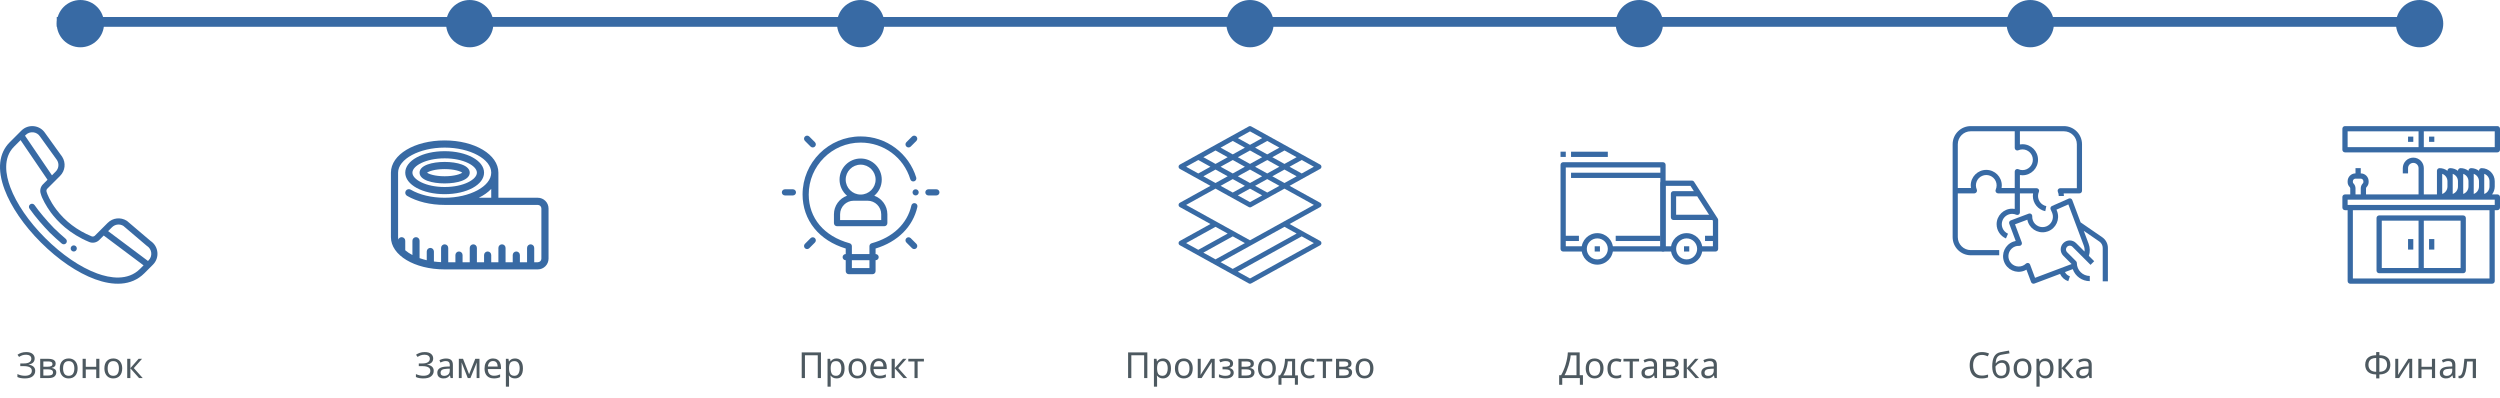 <svg width="766" height="122" viewBox="0 0 766 122" fill="none" xmlns="http://www.w3.org/2000/svg">
<line x1="17.387" y1="6.71" x2="745.715" y2="6.711" stroke="#386AA4" stroke-width="3"/>
<circle cx="24.632" cy="7.245" r="7.245" fill="#386AA4"/>
<circle cx="143.927" cy="7.245" r="7.245" fill="#386AA4"/>
<circle cx="741.369" cy="7.245" r="7.245" fill="#386AA4"/>
<circle cx="622.073" cy="7.245" r="7.245" fill="#386AA4"/>
<circle cx="502.295" cy="7.245" r="7.245" fill="#386AA4"/>
<circle cx="383" cy="7.245" r="7.245" fill="#386AA4"/>
<circle cx="263.705" cy="7.245" r="7.245" fill="#386AA4"/>
<g clip-path="url(#clip0)">
<path d="M136.243 46.321C129.472 46.321 124.168 49.215 124.168 52.907C124.168 56.6 129.472 59.493 136.243 59.493C143.013 59.493 148.317 56.6 148.317 52.907C148.317 49.215 143.013 46.321 136.243 46.321ZM136.243 57.298C130.421 57.298 126.364 54.984 126.364 52.907C126.364 50.831 130.421 48.517 136.243 48.517C142.065 48.517 146.122 50.831 146.122 52.907C146.122 54.984 142.065 57.298 136.243 57.298Z" fill="#386AA4"/>
<path d="M136.243 49.615C132.419 49.615 128.559 50.633 128.559 52.908C128.559 55.182 132.418 56.201 136.243 56.201C140.067 56.201 143.927 55.182 143.927 52.908C143.927 50.633 140.067 49.615 136.243 49.615ZM136.243 54.005C133.21 54.005 131.37 53.314 130.854 52.908C131.37 52.502 133.209 51.81 136.243 51.81C139.277 51.81 141.115 52.502 141.631 52.908C141.115 53.314 139.276 54.005 136.243 54.005Z" fill="#386AA4"/>
<path d="M164.782 60.591H152.708V52.907C152.708 47.367 145.475 43.028 136.243 43.028C127.01 43.028 119.778 47.367 119.778 52.907V72.666C119.778 78.206 127.01 82.545 136.243 82.545H164.782C166.598 82.545 168.075 81.067 168.075 79.252V63.884C168.075 62.069 166.598 60.591 164.782 60.591ZM165.88 79.251C165.88 79.857 165.387 80.349 164.782 80.349H163.685V75.959C163.685 75.352 163.193 74.861 162.587 74.861C161.981 74.861 161.49 75.352 161.49 75.959V80.349H159.294V78.154C159.294 77.547 158.802 77.056 158.196 77.056C157.591 77.056 157.099 77.547 157.099 78.154V80.349H154.903V75.959C154.903 75.352 154.412 74.861 153.806 74.861C153.2 74.861 152.708 75.352 152.708 75.959V80.349H150.513V78.154C150.513 77.547 150.021 77.056 149.415 77.056C148.809 77.056 148.318 77.547 148.318 78.154V80.349H146.122V75.959C146.122 75.352 145.63 74.861 145.025 74.861C144.419 74.861 143.927 75.352 143.927 75.959V80.349H141.731V78.154C141.731 77.547 141.24 77.056 140.634 77.056C140.028 77.056 139.536 77.547 139.536 78.154V80.349H137.341V75.959C137.341 75.352 136.849 74.861 136.243 74.861C135.637 74.861 135.145 75.352 135.145 75.959V80.319C134.397 80.286 133.665 80.22 132.95 80.125V77.056C132.95 76.449 132.458 75.959 131.852 75.959C131.246 75.959 130.755 76.449 130.755 77.056V79.736C129.986 79.558 129.255 79.338 128.559 79.092V73.763C128.559 73.156 128.068 72.665 127.462 72.665C126.856 72.665 126.364 73.156 126.364 73.763V78.146C125.526 77.708 124.792 77.215 124.169 76.682V73.763C124.169 73.156 123.677 72.665 123.071 72.665C122.591 72.665 122.195 72.977 122.046 73.405C122 73.162 121.973 72.915 121.973 72.665V52.907C121.973 48.743 128.508 45.224 136.243 45.224C143.979 45.224 150.513 48.743 150.513 52.907C150.513 57.072 143.979 60.591 136.243 60.591C132.271 60.591 128.569 59.709 125.821 58.105C125.295 57.802 124.624 57.978 124.319 58.5C124.014 59.025 124.191 59.697 124.714 60.002C127.794 61.798 131.888 62.786 136.243 62.786H164.782C165.387 62.786 165.88 63.278 165.88 63.884V79.251H165.88ZM150.513 57.889V60.591H146.699C148.234 59.844 149.522 58.927 150.513 57.889Z" fill="#386AA4"/>
</g>
<g clip-path="url(#clip1)">
<path d="M249.031 45.181C248.789 45.181 248.547 45.089 248.363 44.904L246.629 43.167C246.261 42.798 246.261 42.201 246.63 41.833C246.999 41.465 247.596 41.465 247.964 41.834L249.698 43.571C250.066 43.94 250.066 44.537 249.697 44.905C249.513 45.089 249.272 45.181 249.031 45.181Z" fill="#386AA4"/>
<path d="M280.114 76.321C279.872 76.321 279.63 76.229 279.446 76.044L277.712 74.307C277.344 73.938 277.344 73.341 277.713 72.973C278.082 72.605 278.679 72.605 279.047 72.974L280.781 74.712C281.149 75.08 281.149 75.677 280.78 76.046C280.596 76.229 280.355 76.321 280.114 76.321Z" fill="#386AA4"/>
<path d="M278.379 45.181C278.138 45.181 277.897 45.089 277.713 44.906C277.344 44.537 277.344 43.94 277.712 43.571L279.446 41.834C279.814 41.465 280.411 41.465 280.78 41.833C281.149 42.201 281.149 42.798 280.781 43.167L279.047 44.904C278.863 45.089 278.621 45.181 278.379 45.181Z" fill="#386AA4"/>
<path d="M247.296 76.321C247.055 76.321 246.814 76.229 246.63 76.046C246.261 75.677 246.261 75.08 246.629 74.712L248.363 72.974C248.731 72.605 249.328 72.605 249.697 72.973C250.066 73.341 250.066 73.938 249.698 74.307L247.964 76.044C247.78 76.229 247.538 76.321 247.296 76.321Z" fill="#386AA4"/>
<path d="M286.911 59.883H284.458C283.937 59.883 283.515 59.46 283.515 58.939C283.515 58.418 283.937 57.996 284.458 57.996H286.911C287.431 57.996 287.854 58.418 287.854 58.939C287.854 59.46 287.431 59.883 286.911 59.883Z" fill="#386AA4"/>
<path d="M242.952 59.883H240.499C239.979 59.883 239.556 59.46 239.556 58.939C239.556 58.418 239.979 57.996 240.499 57.996H242.952C243.473 57.996 243.895 58.418 243.895 58.939C243.895 59.46 243.473 59.883 242.952 59.883Z" fill="#386AA4"/>
<path d="M267.881 59.968C269.282 58.781 270.172 57.009 270.172 55.033C270.172 51.467 267.271 48.566 263.705 48.566C260.139 48.566 257.237 51.467 257.237 55.033C257.237 57.009 258.128 58.781 259.529 59.968C257.193 60.807 255.519 63.044 255.519 65.664V68.369C255.519 68.89 255.941 69.313 256.462 69.313H270.948C271.469 69.313 271.891 68.89 271.891 68.369V65.664C271.891 63.044 270.216 60.807 267.881 59.968ZM259.124 55.033C259.124 52.508 261.179 50.453 263.705 50.453C266.231 50.453 268.286 52.508 268.286 55.033C268.286 57.559 266.231 59.614 263.705 59.614C261.179 59.614 259.124 57.559 259.124 55.033ZM270.004 67.426H257.405V65.664C257.405 63.368 259.273 61.501 261.569 61.501H265.841C268.137 61.501 270.005 63.368 270.005 65.664V67.426H270.004Z" fill="#386AA4"/>
<path d="M280.547 59.883C280.153 59.883 279.792 59.629 279.66 59.258C279.53 58.892 279.64 58.472 279.937 58.221C280.246 57.959 280.7 57.926 281.045 58.139C281.375 58.344 281.549 58.744 281.472 59.125C281.385 59.56 280.991 59.883 280.547 59.883Z" fill="#386AA4"/>
<path d="M280.374 62.254C279.865 62.14 279.361 62.459 279.247 62.967C277.987 68.551 273.556 72.766 267.089 74.53C266.678 74.642 266.394 75.015 266.394 75.44V77.844H261.016V75.44C261.016 75.015 260.732 74.642 260.321 74.53C252.477 72.39 247.794 66.805 247.794 59.59C247.794 50.821 254.932 43.688 263.705 43.688C270.749 43.688 276.865 48.207 278.923 54.933C279.076 55.431 279.604 55.711 280.101 55.559C280.599 55.407 280.88 54.879 280.727 54.381C279.636 50.815 277.384 47.611 274.387 45.36C271.287 43.032 267.593 41.801 263.705 41.801C253.891 41.801 245.907 49.781 245.907 59.59C245.907 63.467 247.153 67.055 249.511 69.967C251.806 72.802 255.121 74.93 259.13 76.15V77.844H259.117C258.597 77.844 258.174 78.267 258.174 78.788C258.174 79.309 258.597 79.731 259.117 79.731H259.13V83.073C259.13 83.594 259.552 84.016 260.073 84.016H267.337C267.858 84.016 268.28 83.594 268.28 83.073V79.731H268.292C268.813 79.731 269.236 79.309 269.236 78.788C269.236 78.267 268.813 77.844 268.292 77.844H268.28V76.15C275.066 74.085 279.716 69.464 281.087 63.382C281.202 62.874 280.883 62.369 280.374 62.254ZM266.394 82.13H261.016V79.731H266.394V82.13Z" fill="#386AA4"/>
</g>
<g clip-path="url(#clip2)">
<path d="M361.115 74.483C361.115 74.757 361.264 75.011 361.505 75.144L382.635 86.841C382.748 86.903 382.874 86.935 383 86.935C383.126 86.935 383.252 86.903 383.365 86.841L404.496 75.144C404.736 75.011 404.885 74.757 404.885 74.483C404.885 74.209 404.736 73.956 404.496 73.823L395.123 68.635L404.496 63.447C404.736 63.314 404.885 63.06 404.885 62.786C404.885 62.512 404.736 62.259 404.496 62.126L395.124 56.938L404.496 51.749C404.736 51.617 404.885 51.363 404.885 51.089C404.885 50.815 404.736 50.562 404.496 50.429L383.365 38.732C383.138 38.606 382.861 38.606 382.634 38.732L361.504 50.429C361.264 50.562 361.115 50.815 361.115 51.089C361.115 51.363 361.264 51.617 361.505 51.749L370.877 56.938L361.505 62.126C361.264 62.259 361.115 62.512 361.115 62.786C361.115 63.06 361.264 63.314 361.505 63.447L370.877 68.635L361.505 73.823C361.264 73.956 361.115 74.209 361.115 74.483ZM381.442 74.483L372.431 79.467L368.71 77.407L377.718 72.422L381.442 74.483ZM383 85.318L379.271 83.253L398.845 72.42L402.573 74.483L383 85.318ZM397.286 71.557L377.711 82.391L373.989 80.331L383.365 75.144L393.565 69.498L397.286 71.557ZM372.431 46.105L376.156 48.166L372.433 50.226L368.709 48.165L372.431 46.105ZM377.711 43.181L381.437 45.243L377.715 47.302L373.99 45.241L377.711 43.181ZM392.006 45.24L388.277 47.304L384.554 45.243L388.283 43.18L392.006 45.24ZM397.286 48.163L393.558 50.226L389.835 48.166L393.564 46.103L397.286 48.163ZM388.277 53.148L384.554 51.089L388.277 49.029L391.999 51.089L388.277 53.148ZM393.557 51.952L397.285 54.016L393.564 56.075L389.835 54.012L393.557 51.952ZM386.718 54.012L382.996 56.072L379.272 54.012L382.996 51.952L386.718 54.012ZM386.717 48.166L382.996 50.226L379.272 48.166L382.996 46.106L386.717 48.166ZM377.715 49.029L381.436 51.089L377.714 53.148L373.992 51.089L377.715 49.029ZM376.155 54.012L372.43 56.073L368.709 54.013L372.433 51.952L376.155 54.012ZM377.714 54.874L381.437 56.935L377.711 58.996L373.989 56.935L377.714 54.874ZM382.996 57.798L386.724 59.862L383 61.924L379.271 59.859L382.996 57.798ZM388.283 58.998L384.554 56.935L388.277 54.874L392.006 56.938L388.283 58.998ZM398.844 53.152L395.116 51.089L398.844 49.026L402.572 51.089L398.844 53.152ZM383 40.255L386.725 42.316L382.996 44.38L379.27 42.319L383 40.255ZM367.151 49.028L370.875 51.089L367.151 53.15L363.427 51.089L367.151 49.028ZM372.435 57.8L382.635 63.447C382.748 63.509 382.874 63.541 383 63.541C383.126 63.541 383.252 63.509 383.365 63.447L393.565 57.8L402.573 62.786L383 73.621L363.427 62.786L372.435 57.8ZM372.435 69.498L376.159 71.559L367.151 76.544L363.427 74.483L372.435 69.498Z" fill="#386AA4"/>
</g>
<g clip-path="url(#clip3)">
<path d="M489.416 71.434C486.753 71.434 484.586 73.6 484.586 76.263C484.586 78.927 486.753 81.093 489.416 81.093C492.08 81.093 494.246 78.927 494.246 76.263C494.246 73.6 492.08 71.434 489.416 71.434ZM489.416 79.483C487.64 79.483 486.196 78.039 486.196 76.263C486.196 74.488 487.64 73.043 489.416 73.043C491.192 73.043 492.636 74.488 492.636 76.263C492.636 78.039 491.192 79.483 489.416 79.483Z" fill="#386AA4"/>
<path d="M516.784 71.434C514.121 71.434 511.955 73.6 511.955 76.263C511.955 78.927 514.121 81.093 516.784 81.093C519.448 81.093 521.614 78.927 521.614 76.263C521.614 73.6 519.448 71.434 516.784 71.434ZM516.784 79.483C515.009 79.483 513.565 78.039 513.565 76.263C513.565 74.488 515.009 73.043 516.784 73.043C518.56 73.043 520.004 74.488 520.004 76.263C520.004 78.039 518.56 79.483 516.784 79.483Z" fill="#386AA4"/>
<path d="M526.316 66.973L519.071 55.704C518.923 55.474 518.668 55.334 518.394 55.334H509.54C509.095 55.334 508.735 55.695 508.735 56.139V76.263C508.735 76.709 509.095 77.068 509.54 77.068H512.76V75.458H510.345V56.944H517.955L524.834 67.645V75.459H520.809V77.068H525.639C526.084 77.068 526.444 76.709 526.444 76.263V67.409C526.444 67.255 526.4 67.103 526.316 66.973Z" fill="#386AA4"/>
<path d="M513.565 65.799V60.164H520.005V58.554H512.76C512.315 58.554 511.955 58.915 511.955 59.359V66.604C511.955 67.049 512.315 67.409 512.76 67.409H524.834V65.799H513.565V65.799Z" fill="#386AA4"/>
<path d="M509.54 49.7H478.951C478.507 49.7 478.146 50.06 478.146 50.505V76.263C478.146 76.709 478.507 77.068 478.951 77.068H485.391V75.458H479.756V51.31H508.735V75.458H493.441V77.068H509.54C509.985 77.068 510.345 76.709 510.345 76.263V50.505C510.345 50.06 509.985 49.7 509.54 49.7Z" fill="#386AA4"/>
<path d="M483.781 72.238H478.952V73.848H483.781V72.238Z" fill="#386AA4"/>
<path d="M508.735 72.238H495.051V73.848H508.735V72.238Z" fill="#386AA4"/>
<path d="M525.639 72.238H522.419V73.848H525.639V72.238Z" fill="#386AA4"/>
<path d="M509.54 52.919H481.366V54.529H509.54V52.919Z" fill="#386AA4"/>
<path d="M490.221 75.459H488.611V77.068H490.221V75.459Z" fill="#386AA4"/>
<path d="M517.589 75.459H515.979V77.068H517.589V75.459Z" fill="#386AA4"/>
<path d="M492.636 46.48H481.366V48.09H492.636V46.48Z" fill="#386AA4"/>
<path d="M479.756 46.48H478.146V48.09H479.756V46.48Z" fill="#386AA4"/>
</g>
<g clip-path="url(#clip4)">
<path d="M632.381 38.638H603.837C600.774 38.642 598.291 41.124 598.287 44.188V72.665C598.291 75.729 600.774 78.212 603.837 78.216H612.559V76.63H603.837C601.649 76.627 599.875 74.854 599.873 72.665V59.252H604.965C605.435 59.218 605.788 58.809 605.753 58.339C605.747 58.249 605.726 58.16 605.691 58.076C604.986 56.472 605.715 54.601 607.319 53.896C608.922 53.192 610.793 53.92 611.498 55.524C611.855 56.337 611.855 57.263 611.498 58.076C611.302 58.486 611.476 58.976 611.885 59.172C611.991 59.223 612.107 59.25 612.224 59.253H617.316V64.01C617.054 63.965 616.789 63.943 616.523 63.944C613.896 63.943 611.765 66.072 611.764 68.7C611.764 70.593 612.885 72.306 614.62 73.062L615.255 71.609C613.648 70.911 612.913 69.042 613.611 67.436C614.115 66.277 615.259 65.528 616.523 65.53C616.96 65.53 617.392 65.621 617.792 65.798C618.193 65.973 618.661 65.79 618.836 65.388C618.879 65.288 618.902 65.18 618.902 65.072V59.252H622.934C622.889 59.514 622.866 59.78 622.866 60.045C622.871 62.304 624.46 64.251 626.672 64.707L626.989 63.154C625.514 62.849 624.455 61.551 624.452 60.045C624.452 59.608 624.543 59.176 624.72 58.777C624.895 58.375 624.712 57.908 624.31 57.733C624.211 57.689 624.103 57.667 623.994 57.667H618.902V53.635C619.164 53.68 619.429 53.703 619.695 53.702C622.322 53.702 624.452 51.572 624.452 48.945C624.452 46.318 622.322 44.188 619.695 44.188C619.429 44.188 619.164 44.21 618.902 44.255V40.223H632.381C634.569 40.226 636.343 41.999 636.345 44.188V57.667H631.253C630.815 57.667 630.461 58.022 630.461 58.46C630.461 58.569 630.483 58.677 630.527 58.777C630.704 59.176 630.795 59.608 630.795 60.045H632.381C632.381 59.78 632.358 59.514 632.313 59.252H637.138C637.576 59.252 637.931 58.897 637.931 58.46V44.188C637.927 41.124 635.444 38.642 632.381 38.638ZM619.695 45.774C621.446 45.774 622.866 47.194 622.866 48.945C622.866 50.697 621.446 52.117 619.695 52.117C619.258 52.117 618.826 52.025 618.426 51.849C618.025 51.673 617.557 51.857 617.382 52.258C617.339 52.358 617.316 52.466 617.316 52.575V57.601H613.29C613.33 57.361 613.35 57.117 613.352 56.874C613.352 56.86 613.352 56.847 613.352 56.833C613.352 56.818 613.352 56.816 613.352 56.808C613.352 54.181 611.222 52.051 608.594 52.051C605.967 52.051 603.837 54.181 603.837 56.808C603.837 56.816 603.837 56.825 603.837 56.833C603.837 56.84 603.837 56.86 603.837 56.874C603.839 57.117 603.859 57.361 603.899 57.601H599.873V44.188C599.875 41.999 601.649 40.226 603.837 40.223H617.316V45.315C617.316 45.753 617.672 46.108 618.109 46.108C618.218 46.108 618.326 46.085 618.426 46.042C618.826 45.865 619.258 45.773 619.695 45.774Z" fill="#386AA4"/>
<path d="M644.164 72.717L637.498 68.127L634.938 61.287C634.785 60.877 634.329 60.668 633.918 60.821C633.903 60.826 633.889 60.832 633.875 60.838L628.721 63.118C628.335 63.288 628.15 63.732 628.301 64.126C628.386 64.348 628.466 64.516 628.551 64.691C628.636 64.865 628.715 65.029 628.81 65.286C629.426 66.931 628.597 68.764 626.956 69.388C625.315 70.001 623.488 69.169 622.874 67.528C622.72 67.117 622.654 66.678 622.678 66.239C622.701 65.802 622.365 65.429 621.928 65.406C621.819 65.4 621.709 65.417 621.606 65.456L616.097 67.531C615.688 67.685 615.481 68.141 615.634 68.551L617.612 73.834C617.35 73.881 617.092 73.952 616.843 74.046C614.375 74.965 613.121 77.711 614.04 80.178C614.96 82.646 617.705 83.9 620.172 82.981C620.426 82.886 620.672 82.77 620.906 82.634L622.324 86.42C622.478 86.831 622.934 87.038 623.345 86.885C623.345 86.885 623.345 86.884 623.346 86.884L631.202 83.924C631.695 84.985 632.603 85.796 633.713 86.167L634.214 84.66C633.56 84.44 633.017 83.976 632.698 83.365L635.088 82.465C635.874 84.673 637.965 86.147 640.31 86.144V84.559C638.126 84.545 636.359 82.778 636.345 80.594C636.345 80.384 636.262 80.182 636.113 80.034L633.352 77.273C632.943 76.86 632.897 76.21 633.243 75.743C633.445 75.471 633.757 75.301 634.096 75.279C634.435 75.25 634.769 75.375 635.006 75.619L640.542 81.155L641.663 80.034L640.025 78.396C640.428 77.189 640.404 75.88 639.954 74.689L638.468 70.721L643.26 74.02C643.895 74.466 644.273 75.193 644.274 75.969V86.21H645.86V75.969C645.859 74.673 645.226 73.459 644.164 72.717ZM638.469 75.245C638.688 75.827 638.768 76.452 638.701 77.071L636.127 74.498C635.065 73.408 633.32 73.386 632.231 74.449C631.141 75.511 631.12 77.255 632.182 78.345C632.198 78.362 632.214 78.378 632.231 78.394L634.739 80.902L623.534 85.122L622.023 81.084C621.929 80.833 621.714 80.647 621.453 80.589C621.396 80.576 621.338 80.57 621.281 80.57C621.073 80.57 620.874 80.651 620.726 80.796C619.452 81.999 617.445 81.942 616.242 80.668C615.039 79.395 615.096 77.388 616.369 76.185C616.669 75.902 617.021 75.68 617.405 75.532C617.657 75.438 617.921 75.379 618.189 75.354C618.354 75.334 618.52 75.328 618.686 75.338C619.124 75.36 619.497 75.025 619.52 74.587C619.525 74.478 619.509 74.37 619.47 74.268L617.399 68.738L621.175 67.317C621.671 69.897 624.164 71.587 626.744 71.091C627.008 71.041 627.267 70.968 627.518 70.874C629.977 69.941 631.219 67.197 630.299 64.734C630.226 64.538 630.16 64.384 630.096 64.246L633.744 62.631L638.469 75.245Z" fill="#386AA4"/>
</g>
<g clip-path="url(#clip5)">
<path d="M728.972 83.716H754.731C755.175 83.716 755.536 83.355 755.536 82.91V66.811C755.536 66.367 755.175 66.006 754.731 66.006H728.972C728.527 66.006 728.167 66.367 728.167 66.811V82.91C728.167 83.355 728.527 83.716 728.972 83.716ZM753.926 82.106H742.656V67.616H753.926V82.106ZM729.777 67.616H741.046V82.106H729.777V67.616Z" fill="#386AA4"/>
<path d="M737.827 73.251H739.437V76.471H737.827V73.251Z" fill="#386AA4"/>
<path d="M744.266 73.251H745.876V76.471H744.266V73.251Z" fill="#386AA4"/>
<path d="M765.195 59.567H763.565C764.097 58.874 764.387 58.026 764.39 57.152V55.542C764.388 53.32 762.587 51.52 760.366 51.517C759.921 51.517 759.561 51.878 759.561 52.322V52.343C758.868 51.81 758.019 51.52 757.146 51.517C756.701 51.517 756.341 51.878 756.341 52.322V52.343C755.648 51.81 754.8 51.52 753.926 51.517C753.481 51.517 753.121 51.878 753.121 52.322V52.343C752.428 51.81 751.58 51.52 750.706 51.517C750.261 51.517 749.901 51.878 749.901 52.322V52.343C749.208 51.81 748.36 51.52 747.486 51.517C747.042 51.517 746.681 51.878 746.681 52.322V59.567H742.656V51.517C742.656 49.739 741.215 48.297 739.437 48.297C737.658 48.297 736.217 49.739 736.217 51.517V53.127H737.827V51.517C737.827 50.628 738.547 49.907 739.437 49.907C740.326 49.907 741.046 50.628 741.046 51.517V59.567H724.947V57.721C724.946 57.57 725.007 57.425 725.114 57.319C725.524 56.911 725.754 56.356 725.752 55.778V55.542C725.752 54.208 724.671 53.127 723.337 53.127V51.517H721.727V53.127C720.394 53.127 719.313 54.208 719.313 55.542V55.778C719.311 56.356 719.541 56.911 719.951 57.319C720.058 57.425 720.118 57.57 720.118 57.721V59.567H718.508C718.063 59.567 717.703 59.927 717.703 60.372V63.592C717.703 64.036 718.063 64.397 718.508 64.397H719.313V86.13C719.313 86.575 719.673 86.935 720.118 86.935H763.585C764.03 86.935 764.39 86.575 764.39 86.13V64.397H765.195C765.64 64.397 766 64.036 766 63.592V60.372C766 59.927 765.64 59.567 765.195 59.567ZM761.17 53.265C762.135 53.607 762.779 54.519 762.78 55.542V57.152C762.779 58.175 762.135 59.087 761.17 59.429V53.265ZM757.951 53.265C758.915 53.607 759.559 54.519 759.561 55.542V57.152C759.559 58.175 758.915 59.087 757.951 59.429V53.265ZM754.731 53.265C755.695 53.607 756.34 54.519 756.341 55.542V57.152C756.34 58.175 755.695 59.087 754.731 59.429V53.265ZM751.511 53.265C752.475 53.607 753.12 54.519 753.121 55.542V57.152C753.12 58.175 752.475 59.087 751.511 59.429V53.265ZM748.291 53.265C749.255 53.607 749.9 54.519 749.901 55.542V57.152C749.9 58.175 749.255 59.087 748.291 59.429V53.265ZM721.089 56.18C720.982 56.074 720.922 55.929 720.922 55.778V55.542C720.922 55.097 721.283 54.737 721.727 54.737H723.337C723.782 54.737 724.142 55.097 724.142 55.542V55.778C724.143 55.929 724.083 56.074 723.976 56.18C723.565 56.588 723.336 57.143 723.337 57.721V59.567H721.727V57.721C721.729 57.143 721.499 56.588 721.089 56.18ZM762.78 85.326H720.922V64.397H762.78V85.326ZM764.39 62.787H719.313V61.177H764.39V62.787Z" fill="#386AA4"/>
<path d="M765.195 38.638H718.508C718.063 38.638 717.703 38.998 717.703 39.443V45.882C717.703 46.327 718.063 46.687 718.508 46.687H765.195C765.64 46.687 766 46.327 766 45.882V39.443C766 38.998 765.64 38.638 765.195 38.638ZM719.313 40.248H741.046V45.077H719.313V40.248ZM764.39 45.077H742.656V40.248H764.39V45.077Z" fill="#386AA4"/>
<path d="M737.827 41.857H739.437V43.467H737.827V41.857Z" fill="#386AA4"/>
<path d="M744.266 41.857H745.876V43.467H744.266V41.857Z" fill="#386AA4"/>
</g>
<g clip-path="url(#clip6)">
<path d="M21.93 75.457C21.562 75.825 21.562 76.422 21.93 76.791C22.299 77.159 22.896 77.159 23.264 76.791C23.633 76.422 23.633 75.825 23.264 75.457C22.896 75.088 22.299 75.088 21.93 75.457Z" fill="#386AA4"/>
<path d="M46.121 73.819L38.959 67.729C38.926 67.701 38.891 67.675 38.855 67.652C36.976 66.456 34.563 66.721 32.988 68.296L29.083 72.2C28.813 72.471 28.409 72.551 28.056 72.405C23.646 70.581 20.024 67.835 17.29 64.244C15.204 61.506 14.453 59.33 14.354 59.024C14.342 58.958 14.323 58.893 14.296 58.829C14.15 58.475 14.23 58.073 14.501 57.802L18.406 53.897C19.981 52.322 20.246 49.909 19.049 48.03C19.04 48.015 19.03 48 19.02 47.986L13.848 40.798C12.22 38.274 8.676 37.893 6.549 40.02L5.767 40.801C5.767 40.802 5.766 40.803 5.765 40.803L2.973 43.595C-0.355 46.924 -0.9 51.926 1.399 58.062C3.368 63.318 7.31 69.071 12.499 74.259C17.81 79.57 23.718 83.585 29.134 85.565C34.494 87.523 40.197 87.764 44.233 83.728L46.865 81.096C48.983 78.978 48.614 75.457 46.121 73.819ZM37.791 69.211L44.946 75.296C44.979 75.324 45.014 75.35 45.05 75.373C46.579 76.346 46.81 78.483 45.531 79.762L45.336 79.957L33.131 70.82L34.322 69.63C35.252 68.699 36.67 68.531 37.791 69.211ZM12.272 41.835C12.281 41.85 12.291 41.865 12.302 41.88L17.471 49.064C18.174 50.188 18.011 51.624 17.072 52.563L15.918 53.717L7.661 41.575L7.883 41.353C9.167 40.069 11.302 40.312 12.272 41.835ZM29.781 83.793C24.618 81.906 18.954 78.046 13.833 72.925C8.83 67.923 5.042 62.41 3.165 57.401C1.756 53.641 0.811 48.425 4.307 44.929L6.303 42.933L14.56 55.075L13.168 56.468C12.376 57.259 12.127 58.429 12.522 59.471C12.82 60.693 14.19 63.229 15.572 65.098C17.606 67.849 21.298 71.651 27.334 74.148C28.395 74.587 29.605 74.346 30.417 73.534L31.784 72.167L43.988 81.305L42.899 82.394C39.151 86.142 33.697 85.223 29.781 83.793Z" fill="#386AA4"/>
<path d="M20.16 73.205C19.164 72.332 17.441 70.829 16.533 69.895C14.307 67.608 11.972 64.835 10.584 62.833C10.287 62.404 9.699 62.297 9.271 62.594C8.843 62.891 8.737 63.479 9.033 63.907C10.784 66.433 13.357 69.336 15.181 71.21C16.139 72.196 17.877 73.712 18.916 74.624C19.307 74.966 19.903 74.929 20.248 74.536C20.591 74.145 20.552 73.549 20.16 73.205Z" fill="#386AA4"/>
</g>
<path d="M10.624 109.822C10.624 110.358 10.455 110.783 10.118 111.098C9.78 111.406 9.329 111.604 8.765 111.692V111.736C9.425 111.824 9.927 112.03 10.272 112.352C10.616 112.675 10.789 113.097 10.789 113.617C10.789 114.307 10.525 114.868 9.997 115.3C9.469 115.733 8.677 115.949 7.621 115.949C7.195 115.949 6.788 115.916 6.4 115.85C6.018 115.792 5.663 115.682 5.333 115.52V114.618C5.677 114.78 6.051 114.908 6.455 115.003C6.865 115.091 7.25 115.135 7.61 115.135C8.314 115.135 8.845 115.003 9.205 114.739C9.571 114.475 9.755 114.101 9.755 113.617C9.755 113.119 9.542 112.756 9.117 112.528C8.691 112.301 8.097 112.187 7.335 112.187H6.213V111.362H7.28C8.057 111.362 8.636 111.234 9.018 110.977C9.406 110.713 9.601 110.361 9.601 109.921C9.601 109.525 9.454 109.221 9.161 109.008C8.867 108.796 8.486 108.689 8.017 108.689C7.525 108.689 7.115 108.752 6.785 108.876C6.462 109.001 6.147 109.162 5.839 109.36L5.366 108.689C5.674 108.462 6.051 108.271 6.499 108.117C6.953 107.956 7.463 107.875 8.028 107.875C8.878 107.875 9.524 108.059 9.964 108.425C10.404 108.792 10.624 109.258 10.624 109.822ZM17.058 111.428C17.058 111.795 16.948 112.081 16.727 112.286C16.508 112.492 16.225 112.631 15.88 112.704V112.748C16.247 112.8 16.566 112.932 16.837 113.144C17.109 113.35 17.244 113.672 17.244 114.112C17.244 114.611 17.058 115.025 16.683 115.355C16.317 115.678 15.708 115.839 14.857 115.839H12.316V109.943H14.847C15.264 109.943 15.639 109.991 15.969 110.086C16.306 110.174 16.57 110.328 16.761 110.548C16.959 110.761 17.058 111.054 17.058 111.428ZM16.078 111.549C16.078 111.271 15.976 111.069 15.771 110.944C15.572 110.812 15.246 110.746 14.791 110.746H13.284V112.363H14.616C15.591 112.363 16.078 112.092 16.078 111.549ZM16.244 114.112C16.244 113.775 16.115 113.533 15.858 113.386C15.602 113.24 15.224 113.166 14.726 113.166H13.284V115.058H14.748C15.232 115.058 15.602 114.989 15.858 114.849C16.115 114.703 16.244 114.457 16.244 114.112ZM23.78 112.88C23.78 113.856 23.531 114.611 23.032 115.146C22.541 115.682 21.874 115.949 21.03 115.949C20.51 115.949 20.044 115.832 19.633 115.597C19.23 115.355 18.911 115.007 18.676 114.552C18.442 114.09 18.324 113.533 18.324 112.88C18.324 111.905 18.57 111.153 19.061 110.625C19.553 110.097 20.22 109.833 21.063 109.833C21.599 109.833 22.068 109.954 22.471 110.196C22.882 110.431 23.201 110.776 23.428 111.23C23.663 111.678 23.78 112.228 23.78 112.88ZM19.325 112.88C19.325 113.577 19.461 114.131 19.732 114.541C20.011 114.945 20.451 115.146 21.052 115.146C21.646 115.146 22.083 114.945 22.361 114.541C22.64 114.131 22.779 113.577 22.779 112.88C22.779 112.184 22.64 111.637 22.361 111.241C22.083 110.845 21.643 110.647 21.041 110.647C20.44 110.647 20.004 110.845 19.732 111.241C19.461 111.637 19.325 112.184 19.325 112.88ZM26.282 109.943V112.396H29.483V109.943H30.451V115.839H29.483V113.21H26.282V115.839H25.314V109.943H26.282ZM37.444 112.88C37.444 113.856 37.195 114.611 36.696 115.146C36.205 115.682 35.538 115.949 34.694 115.949C34.174 115.949 33.708 115.832 33.297 115.597C32.894 115.355 32.575 115.007 32.34 114.552C32.106 114.09 31.988 113.533 31.988 112.88C31.988 111.905 32.234 111.153 32.725 110.625C33.217 110.097 33.884 109.833 34.727 109.833C35.263 109.833 35.732 109.954 36.135 110.196C36.546 110.431 36.865 110.776 37.092 111.23C37.327 111.678 37.444 112.228 37.444 112.88ZM32.989 112.88C32.989 113.577 33.125 114.131 33.396 114.541C33.675 114.945 34.115 115.146 34.716 115.146C35.31 115.146 35.747 114.945 36.025 114.541C36.304 114.131 36.443 113.577 36.443 112.88C36.443 112.184 36.304 111.637 36.025 111.241C35.747 110.845 35.307 110.647 34.705 110.647C34.104 110.647 33.668 110.845 33.396 111.241C33.125 111.637 32.989 112.184 32.989 112.88ZM42.466 109.943H43.522L41.003 112.781L43.731 115.839H42.609L39.947 112.847V115.839H38.979V109.943H39.947V112.803L42.466 109.943Z" fill="#4D5960"/>
<path d="M132.728 109.822C132.728 110.358 132.559 110.783 132.222 111.098C131.884 111.406 131.433 111.604 130.869 111.692V111.736C131.529 111.824 132.031 112.03 132.376 112.352C132.72 112.675 132.893 113.097 132.893 113.617C132.893 114.307 132.629 114.868 132.101 115.3C131.573 115.733 130.781 115.949 129.725 115.949C129.299 115.949 128.892 115.916 128.504 115.85C128.122 115.792 127.767 115.682 127.437 115.52V114.618C127.781 114.78 128.155 114.908 128.559 115.003C128.969 115.091 129.354 115.135 129.714 115.135C130.418 115.135 130.949 115.003 131.309 114.739C131.675 114.475 131.859 114.101 131.859 113.617C131.859 113.119 131.646 112.756 131.221 112.528C130.795 112.301 130.201 112.187 129.439 112.187H128.317V111.362H129.384C130.161 111.362 130.74 111.234 131.122 110.977C131.51 110.713 131.705 110.361 131.705 109.921C131.705 109.525 131.558 109.221 131.265 109.008C130.971 108.796 130.59 108.689 130.121 108.689C129.629 108.689 129.219 108.752 128.889 108.876C128.566 109.001 128.251 109.162 127.943 109.36L127.47 108.689C127.778 108.462 128.155 108.271 128.603 108.117C129.057 107.956 129.567 107.875 130.132 107.875C130.982 107.875 131.628 108.059 132.068 108.425C132.508 108.792 132.728 109.258 132.728 109.822ZM136.653 109.844C137.372 109.844 137.904 110.002 138.248 110.317C138.593 110.633 138.765 111.135 138.765 111.824V115.839H138.061L137.874 115.003H137.83C137.574 115.326 137.302 115.564 137.016 115.718C136.738 115.872 136.349 115.949 135.85 115.949C135.315 115.949 134.871 115.81 134.519 115.531C134.167 115.245 133.991 114.802 133.991 114.2C133.991 113.614 134.222 113.163 134.684 112.847C135.146 112.525 135.858 112.349 136.818 112.319L137.819 112.286V111.934C137.819 111.443 137.713 111.102 137.5 110.911C137.288 110.721 136.987 110.625 136.598 110.625C136.29 110.625 135.997 110.673 135.718 110.768C135.44 110.856 135.179 110.959 134.937 111.076L134.64 110.35C134.897 110.211 135.201 110.094 135.553 109.998C135.905 109.896 136.272 109.844 136.653 109.844ZM137.808 112.957L136.939 112.99C136.206 113.02 135.696 113.137 135.41 113.342C135.132 113.548 134.992 113.837 134.992 114.211C134.992 114.541 135.091 114.783 135.289 114.937C135.495 115.091 135.755 115.168 136.07 115.168C136.569 115.168 136.983 115.033 137.313 114.761C137.643 114.483 137.808 114.057 137.808 113.485V112.957ZM146.911 109.943V115.839H146.042V112.077C146.042 111.923 146.046 111.762 146.053 111.593C146.068 111.425 146.083 111.26 146.097 111.098H146.064L144.139 115.839H143.325L141.455 111.098H141.422C141.444 111.428 141.455 111.766 141.455 112.11V115.839H140.586V109.943H141.873L143.732 114.684L145.624 109.943H146.911ZM151.07 109.833C151.576 109.833 152.009 109.943 152.368 110.163C152.735 110.383 153.014 110.695 153.204 111.098C153.402 111.494 153.501 111.96 153.501 112.495V113.078H149.464C149.479 113.746 149.648 114.255 149.97 114.607C150.3 114.952 150.759 115.124 151.345 115.124C151.719 115.124 152.049 115.091 152.335 115.025C152.629 114.952 152.929 114.849 153.237 114.717V115.564C152.937 115.696 152.64 115.792 152.346 115.85C152.053 115.916 151.705 115.949 151.301 115.949C150.744 115.949 150.249 115.836 149.816 115.608C149.391 115.381 149.057 115.044 148.815 114.596C148.581 114.142 148.463 113.588 148.463 112.935C148.463 112.29 148.57 111.736 148.782 111.274C149.002 110.812 149.307 110.457 149.695 110.207C150.091 109.958 150.55 109.833 151.07 109.833ZM151.059 110.625C150.597 110.625 150.231 110.776 149.959 111.076C149.695 111.37 149.538 111.78 149.486 112.308H152.489C152.482 111.81 152.365 111.406 152.137 111.098C151.91 110.783 151.551 110.625 151.059 110.625ZM157.807 109.833C158.533 109.833 159.116 110.086 159.556 110.592C160.004 111.098 160.227 111.861 160.227 112.88C160.227 113.885 160.004 114.648 159.556 115.168C159.116 115.689 158.53 115.949 157.796 115.949C157.342 115.949 156.964 115.865 156.663 115.696C156.37 115.52 156.139 115.319 155.97 115.091H155.904C155.919 115.216 155.934 115.374 155.948 115.564C155.963 115.755 155.97 115.92 155.97 116.059V118.479H155.002V109.943H155.794L155.926 110.746H155.97C156.146 110.49 156.377 110.273 156.663 110.097C156.949 109.921 157.331 109.833 157.807 109.833ZM157.631 110.647C157.03 110.647 156.605 110.816 156.355 111.153C156.113 111.491 155.985 112.004 155.97 112.693V112.88C155.97 113.606 156.088 114.167 156.322 114.563C156.564 114.952 157.008 115.146 157.653 115.146C158.013 115.146 158.306 115.047 158.533 114.849C158.768 114.651 158.94 114.384 159.05 114.046C159.168 113.702 159.226 113.309 159.226 112.869C159.226 112.195 159.094 111.656 158.83 111.252C158.574 110.849 158.174 110.647 157.631 110.647Z" fill="#4D5960"/>
<path d="M245.645 115.839V107.985H251.541V115.839H250.562V108.854H246.635V115.839H245.645ZM256.364 109.833C257.09 109.833 257.673 110.086 258.113 110.592C258.56 111.098 258.784 111.861 258.784 112.88C258.784 113.885 258.56 114.648 258.113 115.168C257.673 115.689 257.086 115.949 256.353 115.949C255.898 115.949 255.521 115.865 255.22 115.696C254.927 115.52 254.696 115.319 254.527 115.091H254.461C254.476 115.216 254.49 115.374 254.505 115.564C254.52 115.755 254.527 115.92 254.527 116.059V118.479H253.559V109.943H254.351L254.483 110.746H254.527C254.703 110.49 254.934 110.273 255.22 110.097C255.506 109.921 255.887 109.833 256.364 109.833ZM256.188 110.647C255.587 110.647 255.161 110.816 254.912 111.153C254.67 111.491 254.542 112.004 254.527 112.693V112.88C254.527 113.606 254.644 114.167 254.879 114.563C255.121 114.952 255.565 115.146 256.21 115.146C256.569 115.146 256.863 115.047 257.09 114.849C257.325 114.651 257.497 114.384 257.607 114.046C257.724 113.702 257.783 113.309 257.783 112.869C257.783 112.195 257.651 111.656 257.387 111.252C257.13 110.849 256.731 110.647 256.188 110.647ZM265.453 112.88C265.453 113.856 265.203 114.611 264.705 115.146C264.213 115.682 263.546 115.949 262.703 115.949C262.182 115.949 261.716 115.832 261.306 115.597C260.902 115.355 260.583 115.007 260.349 114.552C260.114 114.09 259.997 113.533 259.997 112.88C259.997 111.905 260.242 111.153 260.734 110.625C261.225 110.097 261.892 109.833 262.736 109.833C263.271 109.833 263.74 109.954 264.144 110.196C264.554 110.431 264.873 110.776 265.101 111.23C265.335 111.678 265.453 112.228 265.453 112.88ZM260.998 112.88C260.998 113.577 261.133 114.131 261.405 114.541C261.683 114.945 262.123 115.146 262.725 115.146C263.319 115.146 263.755 114.945 264.034 114.541C264.312 114.131 264.452 113.577 264.452 112.88C264.452 112.184 264.312 111.637 264.034 111.241C263.755 110.845 263.315 110.647 262.714 110.647C262.112 110.647 261.676 110.845 261.405 111.241C261.133 111.637 260.998 112.184 260.998 112.88ZM269.264 109.833C269.77 109.833 270.203 109.943 270.562 110.163C270.929 110.383 271.207 110.695 271.398 111.098C271.596 111.494 271.695 111.96 271.695 112.495V113.078H267.658C267.673 113.746 267.841 114.255 268.164 114.607C268.494 114.952 268.952 115.124 269.539 115.124C269.913 115.124 270.243 115.091 270.529 115.025C270.822 114.952 271.123 114.849 271.431 114.717V115.564C271.13 115.696 270.833 115.792 270.54 115.85C270.247 115.916 269.898 115.949 269.495 115.949C268.938 115.949 268.443 115.836 268.01 115.608C267.585 115.381 267.251 115.044 267.009 114.596C266.774 114.142 266.657 113.588 266.657 112.935C266.657 112.29 266.763 111.736 266.976 111.274C267.196 110.812 267.5 110.457 267.889 110.207C268.285 109.958 268.743 109.833 269.264 109.833ZM269.253 110.625C268.791 110.625 268.424 110.776 268.153 111.076C267.889 111.37 267.731 111.78 267.68 112.308H270.683C270.676 111.81 270.558 111.406 270.331 111.098C270.104 110.783 269.744 110.625 269.253 110.625ZM276.683 109.943H277.739L275.22 112.781L277.948 115.839H276.826L274.164 112.847V115.839H273.196V109.943H274.164V112.803L276.683 109.943ZM283.088 110.757H281.163V115.839H280.206V110.757H278.303V109.943H283.088V110.757Z" fill="#4D5960"/>
<path d="M345.648 115.839V107.985H351.544V115.839H350.565V108.854H346.638V115.839H345.648ZM356.367 109.833C357.093 109.833 357.676 110.086 358.116 110.592C358.563 111.098 358.787 111.861 358.787 112.88C358.787 113.885 358.563 114.648 358.116 115.168C357.676 115.689 357.089 115.949 356.356 115.949C355.901 115.949 355.523 115.865 355.223 115.696C354.929 115.52 354.698 115.319 354.53 115.091H354.464C354.478 115.216 354.493 115.374 354.508 115.564C354.522 115.755 354.53 115.92 354.53 116.059V118.479H353.562V109.943H354.354L354.486 110.746H354.53C354.706 110.49 354.937 110.273 355.223 110.097C355.509 109.921 355.89 109.833 356.367 109.833ZM356.191 110.647C355.589 110.647 355.164 110.816 354.915 111.153C354.673 111.491 354.544 112.004 354.53 112.693V112.88C354.53 113.606 354.647 114.167 354.882 114.563C355.124 114.952 355.567 115.146 356.213 115.146C356.572 115.146 356.865 115.047 357.093 114.849C357.327 114.651 357.5 114.384 357.61 114.046C357.727 113.702 357.786 113.309 357.786 112.869C357.786 112.195 357.654 111.656 357.39 111.252C357.133 110.849 356.733 110.647 356.191 110.647ZM365.455 112.88C365.455 113.856 365.206 114.611 364.707 115.146C364.216 115.682 363.549 115.949 362.705 115.949C362.185 115.949 361.719 115.832 361.308 115.597C360.905 115.355 360.586 115.007 360.351 114.552C360.117 114.09 359.999 113.533 359.999 112.88C359.999 111.905 360.245 111.153 360.736 110.625C361.228 110.097 361.895 109.833 362.738 109.833C363.274 109.833 363.743 109.954 364.146 110.196C364.557 110.431 364.876 110.776 365.103 111.23C365.338 111.678 365.455 112.228 365.455 112.88ZM361 112.88C361 113.577 361.136 114.131 361.407 114.541C361.686 114.945 362.126 115.146 362.727 115.146C363.321 115.146 363.758 114.945 364.036 114.541C364.315 114.131 364.454 113.577 364.454 112.88C364.454 112.184 364.315 111.637 364.036 111.241C363.758 110.845 363.318 110.647 362.716 110.647C362.115 110.647 361.679 110.845 361.407 111.241C361.136 111.637 361 112.184 361 112.88ZM367.902 109.943V113.54C367.902 113.628 367.899 113.76 367.891 113.936C367.884 114.112 367.873 114.288 367.858 114.464C367.851 114.64 367.844 114.78 367.836 114.882L370.993 109.943H372.181V115.839H371.279V112.363C371.279 112.246 371.279 112.092 371.279 111.901C371.287 111.711 371.294 111.524 371.301 111.34C371.309 111.15 371.316 111.007 371.323 110.911L368.188 115.839H366.989V109.943H367.902ZM375.609 109.833C376.283 109.833 376.819 109.969 377.215 110.24C377.618 110.504 377.82 110.886 377.82 111.384C377.82 111.744 377.721 112.03 377.523 112.242C377.325 112.448 377.053 112.598 376.709 112.693V112.737C376.943 112.803 377.16 112.895 377.358 113.012C377.556 113.13 377.713 113.284 377.831 113.474C377.955 113.665 378.018 113.911 378.018 114.211C378.018 114.703 377.812 115.117 377.402 115.454C376.998 115.784 376.364 115.949 375.499 115.949C375.073 115.949 374.688 115.913 374.344 115.839C373.999 115.773 373.713 115.682 373.486 115.564V114.695C373.735 114.813 374.028 114.919 374.366 115.014C374.71 115.11 375.084 115.157 375.488 115.157C375.928 115.157 376.298 115.084 376.599 114.937C376.907 114.783 377.061 114.523 377.061 114.156C377.061 113.496 376.5 113.166 375.378 113.166H374.586V112.374H375.224C375.73 112.374 376.133 112.308 376.434 112.176C376.742 112.037 376.896 111.802 376.896 111.472C376.896 111.194 376.778 110.985 376.544 110.845C376.316 110.706 375.986 110.636 375.554 110.636C375.231 110.636 374.945 110.669 374.696 110.735C374.454 110.794 374.186 110.886 373.893 111.01L373.552 110.24C374.168 109.969 374.853 109.833 375.609 109.833ZM384.191 111.428C384.191 111.795 384.081 112.081 383.861 112.286C383.641 112.492 383.359 112.631 383.014 112.704V112.748C383.381 112.8 383.7 112.932 383.971 113.144C384.243 113.35 384.378 113.672 384.378 114.112C384.378 114.611 384.191 115.025 383.817 115.355C383.451 115.678 382.842 115.839 381.991 115.839H379.45V109.943H381.98C382.398 109.943 382.772 109.991 383.102 110.086C383.44 110.174 383.704 110.328 383.894 110.548C384.092 110.761 384.191 111.054 384.191 111.428ZM383.212 111.549C383.212 111.271 383.11 111.069 382.904 110.944C382.706 110.812 382.38 110.746 381.925 110.746H380.418V112.363H381.749C382.725 112.363 383.212 112.092 383.212 111.549ZM383.377 114.112C383.377 113.775 383.249 113.533 382.992 113.386C382.736 113.24 382.358 113.166 381.859 113.166H380.418V115.058H381.881C382.365 115.058 382.736 114.989 382.992 114.849C383.249 114.703 383.377 114.457 383.377 114.112ZM390.914 112.88C390.914 113.856 390.665 114.611 390.166 115.146C389.675 115.682 389.008 115.949 388.164 115.949C387.644 115.949 387.178 115.832 386.767 115.597C386.364 115.355 386.045 115.007 385.81 114.552C385.576 114.09 385.458 113.533 385.458 112.88C385.458 111.905 385.704 111.153 386.195 110.625C386.687 110.097 387.354 109.833 388.197 109.833C388.733 109.833 389.202 109.954 389.605 110.196C390.016 110.431 390.335 110.776 390.562 111.23C390.797 111.678 390.914 112.228 390.914 112.88ZM386.459 112.88C386.459 113.577 386.595 114.131 386.866 114.541C387.145 114.945 387.585 115.146 388.186 115.146C388.78 115.146 389.217 114.945 389.495 114.541C389.774 114.131 389.913 113.577 389.913 112.88C389.913 112.184 389.774 111.637 389.495 111.241C389.217 110.845 388.777 110.647 388.175 110.647C387.574 110.647 387.138 110.845 386.866 111.241C386.595 111.637 386.459 112.184 386.459 112.88ZM396.826 109.943V115.025H397.684V117.885H396.749V115.839H392.646V117.885H391.722V115.025H392.195C392.701 114.329 393.079 113.537 393.328 112.649C393.585 111.755 393.717 110.853 393.724 109.943H396.826ZM395.891 110.702H394.582C394.553 111.201 394.476 111.718 394.351 112.253C394.227 112.781 394.065 113.287 393.867 113.771C393.677 114.255 393.453 114.673 393.196 115.025H395.891V110.702ZM401.205 115.949C400.684 115.949 400.219 115.843 399.808 115.63C399.405 115.418 399.086 115.088 398.851 114.64C398.624 114.193 398.51 113.621 398.51 112.924C398.51 112.198 398.631 111.608 398.873 111.153C399.115 110.699 399.441 110.365 399.852 110.152C400.27 109.94 400.743 109.833 401.271 109.833C401.572 109.833 401.861 109.866 402.14 109.932C402.419 109.991 402.646 110.064 402.822 110.152L402.525 110.955C402.349 110.889 402.144 110.827 401.909 110.768C401.674 110.71 401.454 110.68 401.249 110.68C400.09 110.68 399.511 111.425 399.511 112.913C399.511 113.625 399.65 114.171 399.929 114.552C400.215 114.926 400.637 115.113 401.194 115.113C401.517 115.113 401.799 115.08 402.041 115.014C402.29 114.948 402.518 114.868 402.723 114.772V115.63C402.525 115.733 402.305 115.81 402.063 115.861C401.828 115.92 401.542 115.949 401.205 115.949ZM408.195 110.757H406.27V115.839H405.313V110.757H403.41V109.943H408.195V110.757ZM414.098 111.428C414.098 111.795 413.988 112.081 413.768 112.286C413.548 112.492 413.265 112.631 412.921 112.704V112.748C413.287 112.8 413.606 112.932 413.878 113.144C414.149 113.35 414.285 113.672 414.285 114.112C414.285 114.611 414.098 115.025 413.724 115.355C413.357 115.678 412.748 115.839 411.898 115.839H409.357V109.943H411.887C412.305 109.943 412.679 109.991 413.009 110.086C413.346 110.174 413.61 110.328 413.801 110.548C413.999 110.761 414.098 111.054 414.098 111.428ZM413.119 111.549C413.119 111.271 413.016 111.069 412.811 110.944C412.613 110.812 412.286 110.746 411.832 110.746H410.325V112.363H411.656C412.631 112.363 413.119 112.092 413.119 111.549ZM413.284 114.112C413.284 113.775 413.155 113.533 412.899 113.386C412.642 113.24 412.264 113.166 411.766 113.166H410.325V115.058H411.788C412.272 115.058 412.642 114.989 412.899 114.849C413.155 114.703 413.284 114.457 413.284 114.112ZM420.82 112.88C420.82 113.856 420.571 114.611 420.072 115.146C419.581 115.682 418.914 115.949 418.07 115.949C417.55 115.949 417.084 115.832 416.673 115.597C416.27 115.355 415.951 115.007 415.716 114.552C415.482 114.09 415.364 113.533 415.364 112.88C415.364 111.905 415.61 111.153 416.101 110.625C416.593 110.097 417.26 109.833 418.103 109.833C418.639 109.833 419.108 109.954 419.511 110.196C419.922 110.431 420.241 110.776 420.468 111.23C420.703 111.678 420.82 112.228 420.82 112.88ZM416.365 112.88C416.365 113.577 416.501 114.131 416.772 114.541C417.051 114.945 417.491 115.146 418.092 115.146C418.686 115.146 419.123 114.945 419.401 114.541C419.68 114.131 419.819 113.577 419.819 112.88C419.819 112.184 419.68 111.637 419.401 111.241C419.123 110.845 418.683 110.647 418.081 110.647C417.48 110.647 417.044 110.845 416.772 111.241C416.501 111.637 416.365 112.184 416.365 112.88Z" fill="#4D5960"/>
<path d="M484.016 107.985V114.959H485.017V117.907H484.071V115.839H478.67V117.907H477.724V114.959H478.329C478.593 114.505 478.842 113.995 479.077 113.43C479.319 112.866 479.532 112.275 479.715 111.659C479.898 111.036 480.049 110.413 480.166 109.789C480.283 109.166 480.357 108.565 480.386 107.985H484.016ZM483.037 108.876H481.255C481.226 109.302 481.152 109.782 481.035 110.317C480.925 110.853 480.782 111.403 480.606 111.967C480.437 112.525 480.247 113.064 480.034 113.584C479.829 114.105 479.609 114.563 479.374 114.959H483.037V108.876ZM491.324 112.88C491.324 113.856 491.075 114.611 490.576 115.146C490.085 115.682 489.418 115.949 488.574 115.949C488.054 115.949 487.588 115.832 487.177 115.597C486.774 115.355 486.455 115.007 486.22 114.552C485.986 114.09 485.868 113.533 485.868 112.88C485.868 111.905 486.114 111.153 486.605 110.625C487.097 110.097 487.764 109.833 488.607 109.833C489.143 109.833 489.612 109.954 490.015 110.196C490.426 110.431 490.745 110.776 490.972 111.23C491.207 111.678 491.324 112.228 491.324 112.88ZM486.869 112.88C486.869 113.577 487.005 114.131 487.276 114.541C487.555 114.945 487.995 115.146 488.596 115.146C489.19 115.146 489.627 114.945 489.905 114.541C490.184 114.131 490.323 113.577 490.323 112.88C490.323 112.184 490.184 111.637 489.905 111.241C489.627 110.845 489.187 110.647 488.585 110.647C487.984 110.647 487.548 110.845 487.276 111.241C487.005 111.637 486.869 112.184 486.869 112.88ZM495.223 115.949C494.703 115.949 494.237 115.843 493.826 115.63C493.423 115.418 493.104 115.088 492.869 114.64C492.642 114.193 492.528 113.621 492.528 112.924C492.528 112.198 492.649 111.608 492.891 111.153C493.133 110.699 493.46 110.365 493.87 110.152C494.288 109.94 494.761 109.833 495.289 109.833C495.59 109.833 495.88 109.866 496.158 109.932C496.437 109.991 496.664 110.064 496.84 110.152L496.543 110.955C496.367 110.889 496.162 110.827 495.927 110.768C495.693 110.71 495.473 110.68 495.267 110.68C494.109 110.68 493.529 111.425 493.529 112.913C493.529 113.625 493.669 114.171 493.947 114.552C494.233 114.926 494.655 115.113 495.212 115.113C495.535 115.113 495.817 115.08 496.059 115.014C496.309 114.948 496.536 114.868 496.741 114.772V115.63C496.543 115.733 496.323 115.81 496.081 115.861C495.847 115.92 495.561 115.949 495.223 115.949ZM502.214 110.757H500.289V115.839H499.332V110.757H497.429V109.943H502.214V110.757ZM505.608 109.844C506.327 109.844 506.858 110.002 507.203 110.317C507.548 110.633 507.72 111.135 507.72 111.824V115.839H507.016L506.829 115.003H506.785C506.528 115.326 506.257 115.564 505.971 115.718C505.692 115.872 505.304 115.949 504.805 115.949C504.27 115.949 503.826 115.81 503.474 115.531C503.122 115.245 502.946 114.802 502.946 114.2C502.946 113.614 503.177 113.163 503.639 112.847C504.101 112.525 504.812 112.349 505.773 112.319L506.774 112.286V111.934C506.774 111.443 506.668 111.102 506.455 110.911C506.242 110.721 505.942 110.625 505.553 110.625C505.245 110.625 504.952 110.673 504.673 110.768C504.394 110.856 504.134 110.959 503.892 111.076L503.595 110.35C503.852 110.211 504.156 110.094 504.508 109.998C504.86 109.896 505.227 109.844 505.608 109.844ZM506.763 112.957L505.894 112.99C505.161 113.02 504.651 113.137 504.365 113.342C504.086 113.548 503.947 113.837 503.947 114.211C503.947 114.541 504.046 114.783 504.244 114.937C504.449 115.091 504.71 115.168 505.025 115.168C505.524 115.168 505.938 115.033 506.268 114.761C506.598 114.483 506.763 114.057 506.763 113.485V112.957ZM514.282 111.428C514.282 111.795 514.172 112.081 513.952 112.286C513.732 112.492 513.45 112.631 513.105 112.704V112.748C513.472 112.8 513.791 112.932 514.062 113.144C514.333 113.35 514.469 113.672 514.469 114.112C514.469 114.611 514.282 115.025 513.908 115.355C513.541 115.678 512.933 115.839 512.082 115.839H509.541V109.943H512.071C512.489 109.943 512.863 109.991 513.193 110.086C513.53 110.174 513.794 110.328 513.985 110.548C514.183 110.761 514.282 111.054 514.282 111.428ZM513.303 111.549C513.303 111.271 513.2 111.069 512.995 110.944C512.797 110.812 512.471 110.746 512.016 110.746H510.509V112.363H511.84C512.815 112.363 513.303 112.092 513.303 111.549ZM513.468 114.112C513.468 113.775 513.34 113.533 513.083 113.386C512.826 113.24 512.449 113.166 511.95 113.166H510.509V115.058H511.972C512.456 115.058 512.826 114.989 513.083 114.849C513.34 114.703 513.468 114.457 513.468 114.112ZM519.366 109.943H520.422L517.903 112.781L520.631 115.839H519.509L516.847 112.847V115.839H515.879V109.943H516.847V112.803L519.366 109.943ZM523.934 109.844C524.653 109.844 525.185 110.002 525.529 110.317C525.874 110.633 526.046 111.135 526.046 111.824V115.839H525.342L525.155 115.003H525.111C524.855 115.326 524.583 115.564 524.297 115.718C524.019 115.872 523.63 115.949 523.131 115.949C522.596 115.949 522.152 115.81 521.8 115.531C521.448 115.245 521.272 114.802 521.272 114.2C521.272 113.614 521.503 113.163 521.965 112.847C522.427 112.525 523.139 112.349 524.099 112.319L525.1 112.286V111.934C525.1 111.443 524.994 111.102 524.781 110.911C524.569 110.721 524.268 110.625 523.879 110.625C523.571 110.625 523.278 110.673 522.999 110.768C522.721 110.856 522.46 110.959 522.218 111.076L521.921 110.35C522.178 110.211 522.482 110.094 522.834 109.998C523.186 109.896 523.553 109.844 523.934 109.844ZM525.089 112.957L524.22 112.99C523.487 113.02 522.977 113.137 522.691 113.342C522.413 113.548 522.273 113.837 522.273 114.211C522.273 114.541 522.372 114.783 522.57 114.937C522.776 115.091 523.036 115.168 523.351 115.168C523.85 115.168 524.264 115.033 524.594 114.761C524.924 114.483 525.089 114.057 525.089 113.485V112.957Z" fill="#4D5960"/>
<path d="M607.272 108.744C606.429 108.744 605.765 109.027 605.281 109.591C604.797 110.156 604.555 110.93 604.555 111.912C604.555 112.888 604.779 113.661 605.226 114.233C605.681 114.798 606.359 115.08 607.261 115.08C607.606 115.08 607.932 115.051 608.24 114.992C608.548 114.934 608.849 114.86 609.142 114.772V115.63C608.849 115.74 608.544 115.821 608.229 115.872C607.921 115.924 607.551 115.949 607.118 115.949C606.319 115.949 605.651 115.784 605.116 115.454C604.581 115.124 604.177 114.655 603.906 114.046C603.642 113.438 603.51 112.723 603.51 111.901C603.51 111.109 603.653 110.413 603.939 109.811C604.232 109.203 604.661 108.73 605.226 108.392C605.791 108.048 606.476 107.875 607.283 107.875C608.112 107.875 608.834 108.029 609.45 108.337L609.054 109.173C608.812 109.063 608.541 108.964 608.24 108.876C607.947 108.788 607.624 108.744 607.272 108.744ZM610.416 112.297C610.416 111.007 610.611 110.002 610.999 109.283C611.388 108.557 612.015 108.103 612.88 107.919C613.357 107.817 613.823 107.725 614.277 107.644C614.732 107.564 615.157 107.49 615.553 107.424L615.718 108.271C615.462 108.308 615.172 108.356 614.849 108.414C614.527 108.466 614.208 108.521 613.892 108.579C613.577 108.631 613.306 108.682 613.078 108.733C612.602 108.836 612.224 109.085 611.945 109.481C611.667 109.87 611.509 110.479 611.472 111.307H611.538C611.641 111.168 611.78 111.025 611.956 110.878C612.14 110.732 612.356 110.607 612.605 110.504C612.862 110.402 613.152 110.35 613.474 110.35C614.237 110.35 614.813 110.596 615.201 111.087C615.59 111.579 615.784 112.217 615.784 113.001C615.784 113.654 615.671 114.2 615.443 114.64C615.216 115.08 614.901 115.41 614.497 115.63C614.094 115.843 613.625 115.949 613.089 115.949C612.275 115.949 611.626 115.638 611.142 115.014C610.658 114.391 610.416 113.485 610.416 112.297ZM613.166 115.146C613.643 115.146 614.028 114.992 614.321 114.684C614.615 114.376 614.761 113.848 614.761 113.1C614.761 112.499 614.648 112.026 614.42 111.681C614.2 111.329 613.834 111.153 613.32 111.153C612.998 111.153 612.704 111.227 612.44 111.373C612.176 111.513 611.956 111.674 611.78 111.857C611.604 112.041 611.48 112.195 611.406 112.319C611.406 112.679 611.432 113.027 611.483 113.364C611.535 113.702 611.623 114.006 611.747 114.277C611.879 114.541 612.059 114.754 612.286 114.915C612.521 115.069 612.814 115.146 613.166 115.146ZM622.435 112.88C622.435 113.856 622.186 114.611 621.687 115.146C621.196 115.682 620.528 115.949 619.685 115.949C619.164 115.949 618.699 115.832 618.288 115.597C617.885 115.355 617.566 115.007 617.331 114.552C617.096 114.09 616.979 113.533 616.979 112.88C616.979 111.905 617.225 111.153 617.716 110.625C618.207 110.097 618.875 109.833 619.718 109.833C620.253 109.833 620.723 109.954 621.126 110.196C621.537 110.431 621.856 110.776 622.083 111.23C622.318 111.678 622.435 112.228 622.435 112.88ZM617.98 112.88C617.98 113.577 618.116 114.131 618.387 114.541C618.666 114.945 619.106 115.146 619.707 115.146C620.301 115.146 620.737 114.945 621.016 114.541C621.295 114.131 621.434 113.577 621.434 112.88C621.434 112.184 621.295 111.637 621.016 111.241C620.737 110.845 620.297 110.647 619.696 110.647C619.095 110.647 618.658 110.845 618.387 111.241C618.116 111.637 617.98 112.184 617.98 112.88ZM626.774 109.833C627.5 109.833 628.083 110.086 628.523 110.592C628.971 111.098 629.194 111.861 629.194 112.88C629.194 113.885 628.971 114.648 628.523 115.168C628.083 115.689 627.497 115.949 626.763 115.949C626.309 115.949 625.931 115.865 625.63 115.696C625.337 115.52 625.106 115.319 624.937 115.091H624.871C624.886 115.216 624.901 115.374 624.915 115.564C624.93 115.755 624.937 115.92 624.937 116.059V118.479H623.969V109.943H624.761L624.893 110.746H624.937C625.113 110.49 625.344 110.273 625.63 110.097C625.916 109.921 626.298 109.833 626.774 109.833ZM626.598 110.647C625.997 110.647 625.572 110.816 625.322 111.153C625.08 111.491 624.952 112.004 624.937 112.693V112.88C624.937 113.606 625.055 114.167 625.289 114.563C625.531 114.952 625.975 115.146 626.62 115.146C626.98 115.146 627.273 115.047 627.5 114.849C627.735 114.651 627.907 114.384 628.017 114.046C628.135 113.702 628.193 113.309 628.193 112.869C628.193 112.195 628.061 111.656 627.797 111.252C627.541 110.849 627.141 110.647 626.598 110.647ZM634.224 109.943H635.28L632.761 112.781L635.489 115.839H634.367L631.705 112.847V115.839H630.737V109.943H631.705V112.803L634.224 109.943ZM638.792 109.844C639.511 109.844 640.042 110.002 640.387 110.317C640.732 110.633 640.904 111.135 640.904 111.824V115.839H640.2L640.013 115.003H639.969C639.712 115.326 639.441 115.564 639.155 115.718C638.876 115.872 638.488 115.949 637.989 115.949C637.454 115.949 637.01 115.81 636.658 115.531C636.306 115.245 636.13 114.802 636.13 114.2C636.13 113.614 636.361 113.163 636.823 112.847C637.285 112.525 637.996 112.349 638.957 112.319L639.958 112.286V111.934C639.958 111.443 639.852 111.102 639.639 110.911C639.426 110.721 639.126 110.625 638.737 110.625C638.429 110.625 638.136 110.673 637.857 110.768C637.578 110.856 637.318 110.959 637.076 111.076L636.779 110.35C637.036 110.211 637.34 110.094 637.692 109.998C638.044 109.896 638.411 109.844 638.792 109.844ZM639.947 112.957L639.078 112.99C638.345 113.02 637.835 113.137 637.549 113.342C637.27 113.548 637.131 113.837 637.131 114.211C637.131 114.541 637.23 114.783 637.428 114.937C637.633 115.091 637.894 115.168 638.209 115.168C638.708 115.168 639.122 115.033 639.452 114.761C639.782 114.483 639.947 114.057 639.947 113.485V112.957Z" fill="#4D5960"/>
<path d="M729.038 107.875V108.843C729.889 108.858 730.56 108.997 731.051 109.261C731.542 109.525 731.891 109.877 732.096 110.317C732.301 110.75 732.404 111.234 732.404 111.769C732.404 112.121 732.349 112.473 732.239 112.825C732.136 113.17 731.957 113.485 731.7 113.771C731.443 114.05 731.099 114.277 730.666 114.453C730.233 114.629 729.691 114.725 729.038 114.739V115.949H728.059V114.739C727.392 114.725 726.838 114.629 726.398 114.453C725.965 114.27 725.624 114.035 725.375 113.749C725.126 113.456 724.95 113.137 724.847 112.792C724.744 112.448 724.693 112.107 724.693 111.769C724.693 111.249 724.796 110.772 725.001 110.339C725.214 109.899 725.566 109.544 726.057 109.272C726.548 109.001 727.216 108.858 728.059 108.843V107.875H729.038ZM728.059 109.679C727.472 109.694 727.003 109.789 726.651 109.965C726.306 110.141 726.061 110.383 725.914 110.691C725.767 110.992 725.694 111.348 725.694 111.758C725.694 112.404 725.881 112.921 726.255 113.309C726.636 113.691 727.238 113.896 728.059 113.925V109.679ZM729.038 109.679V113.925C729.889 113.896 730.494 113.687 730.853 113.298C731.22 112.902 731.403 112.389 731.403 111.758C731.403 111.34 731.33 110.981 731.183 110.68C731.036 110.372 730.791 110.134 730.446 109.965C730.101 109.789 729.632 109.694 729.038 109.679ZM734.821 109.943V113.54C734.821 113.628 734.817 113.76 734.81 113.936C734.802 114.112 734.791 114.288 734.777 114.464C734.769 114.64 734.762 114.78 734.755 114.882L737.912 109.943H739.1V115.839H738.198V112.363C738.198 112.246 738.198 112.092 738.198 111.901C738.205 111.711 738.212 111.524 738.22 111.34C738.227 111.15 738.234 111.007 738.242 110.911L735.107 115.839H733.908V109.943H734.821ZM741.944 109.943V112.396H745.145V109.943H746.113V115.839H745.145V113.21H741.944V115.839H740.976V109.943H741.944ZM750.213 109.844C750.932 109.844 751.463 110.002 751.808 110.317C752.153 110.633 752.325 111.135 752.325 111.824V115.839H751.621L751.434 115.003H751.39C751.133 115.326 750.862 115.564 750.576 115.718C750.297 115.872 749.909 115.949 749.41 115.949C748.875 115.949 748.431 115.81 748.079 115.531C747.727 115.245 747.551 114.802 747.551 114.2C747.551 113.614 747.782 113.163 748.244 112.847C748.706 112.525 749.417 112.349 750.378 112.319L751.379 112.286V111.934C751.379 111.443 751.273 111.102 751.06 110.911C750.847 110.721 750.547 110.625 750.158 110.625C749.85 110.625 749.557 110.673 749.278 110.768C748.999 110.856 748.739 110.959 748.497 111.076L748.2 110.35C748.457 110.211 748.761 110.094 749.113 109.998C749.465 109.896 749.832 109.844 750.213 109.844ZM751.368 112.957L750.499 112.99C749.766 113.02 749.256 113.137 748.97 113.342C748.691 113.548 748.552 113.837 748.552 114.211C748.552 114.541 748.651 114.783 748.849 114.937C749.054 115.091 749.315 115.168 749.63 115.168C750.129 115.168 750.543 115.033 750.873 114.761C751.203 114.483 751.368 114.057 751.368 113.485V112.957ZM758.634 115.839H757.655V110.746H755.917C755.822 111.986 755.69 112.987 755.521 113.749C755.352 114.505 755.129 115.055 754.85 115.399C754.571 115.744 754.219 115.916 753.794 115.916C753.699 115.916 753.603 115.909 753.508 115.894C753.42 115.887 753.347 115.869 753.288 115.839V115.113C753.332 115.128 753.38 115.139 753.431 115.146C753.482 115.154 753.534 115.157 753.585 115.157C753.981 115.157 754.296 114.736 754.531 113.892C754.773 113.049 754.956 111.733 755.081 109.943H758.634V115.839Z" fill="#4D5960"/>
<defs>
<clipPath id="clip0">
<rect width="48.298" height="48.298" fill="white" transform="translate(119.778 38.638)"/>
</clipPath>
<clipPath id="clip1">
<rect width="48.298" height="48.298" fill="white" transform="translate(239.556 38.638)"/>
</clipPath>
<clipPath id="clip2">
<rect width="48.298" height="48.298" fill="white" transform="translate(358.851 38.638)"/>
</clipPath>
<clipPath id="clip3">
<rect width="48.298" height="48.298" fill="white" transform="translate(478.146 39.638)"/>
</clipPath>
<clipPath id="clip4">
<rect width="48.298" height="48.298" fill="white" transform="translate(597.924 38.638)"/>
</clipPath>
<clipPath id="clip5">
<rect width="48.298" height="48.298" fill="white" transform="translate(717.703 38.638)"/>
</clipPath>
<clipPath id="clip6">
<rect width="48.298" height="48.298" fill="white" transform="translate(0 38.638)"/>
</clipPath>
</defs>
</svg>
